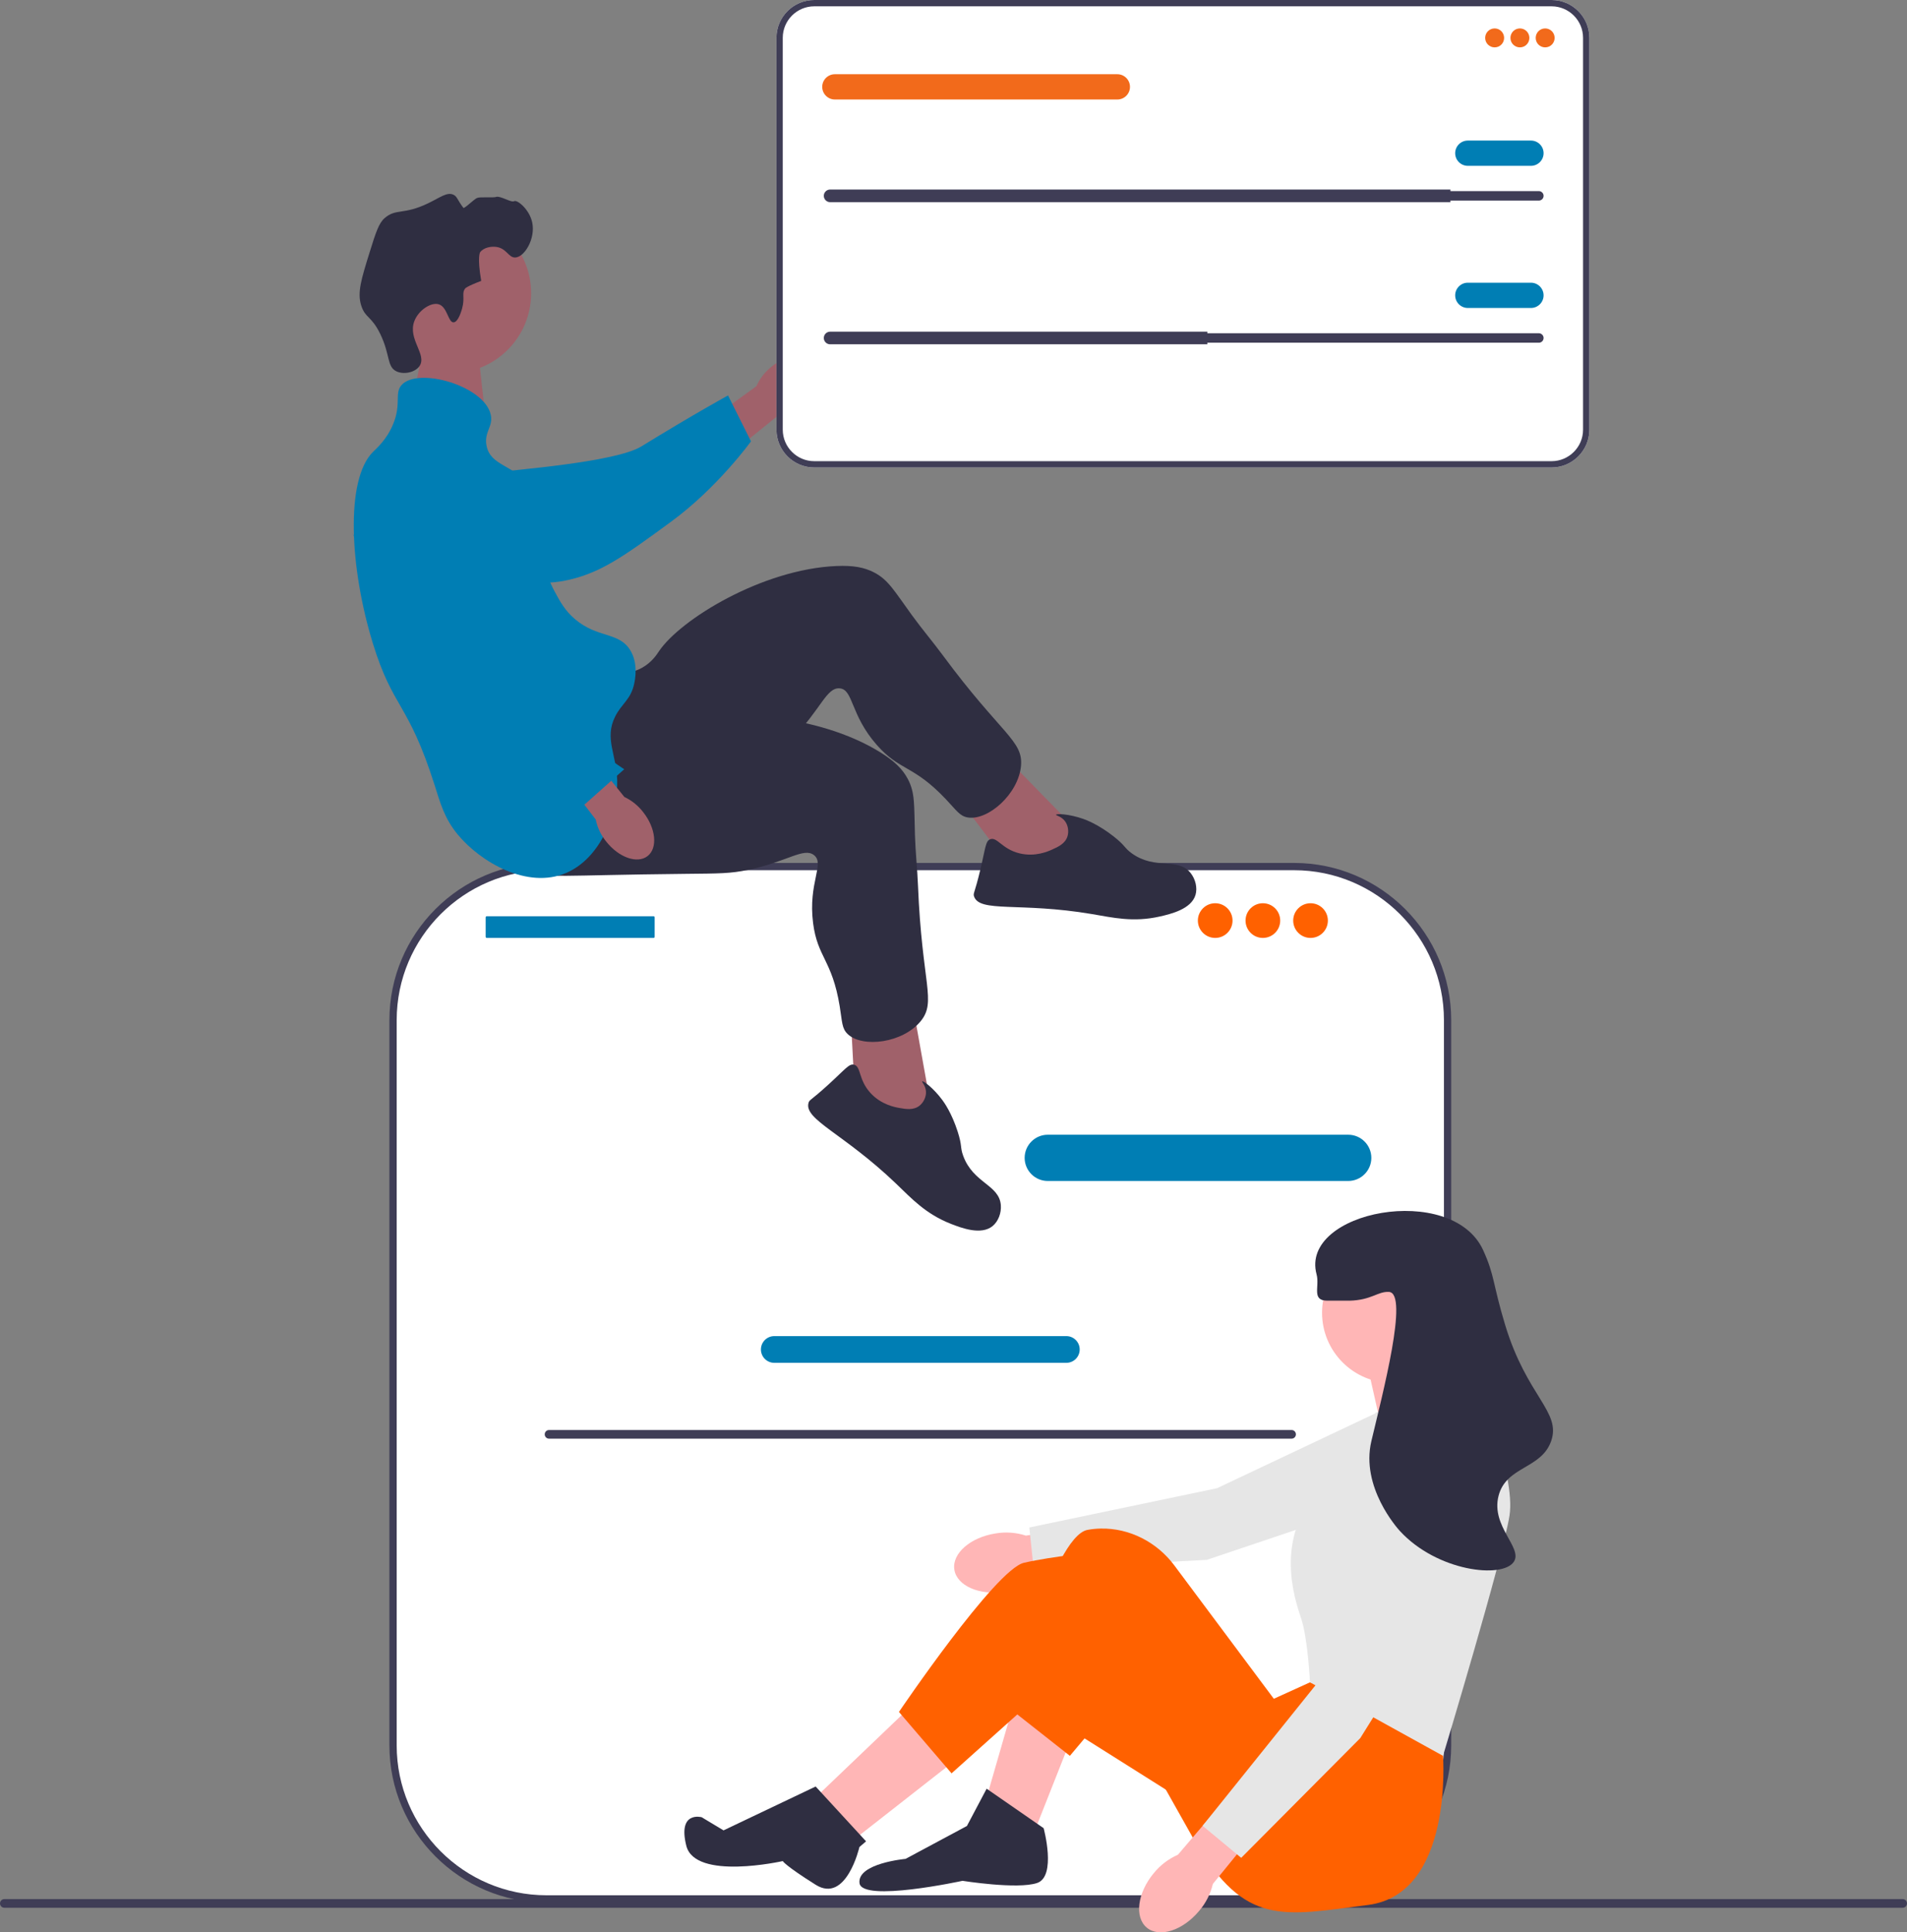 <svg width="462" height="468" viewBox="0 0 462 468" fill="none" xmlns="http://www.w3.org/2000/svg">
<rect x="0" y="0" width="462" height="468" fill="#808080" stroke="none"/>
<g clip-path="url(#clip0_8_4)">
<path d="M103.619 78.156L100.097 96.651L117.657 101.602L115.476 81.857L103.619 78.156Z" fill="#A0616A"/>
<path d="M0 460.996C0 461.578 0.467 462.044 1.048 462.044H460.952C461.533 462.044 462 461.578 462 460.996C462 460.415 461.533 459.948 460.952 459.948H1.048C0.467 459.948 0 460.415 0 460.996Z" fill="#3F3D56"/>
<path d="M313.51 209.878H132.408C111.871 209.878 95.222 226.529 95.222 247.07V422.71C95.222 443.25 111.871 459.901 132.408 459.901H313.51C334.047 459.901 350.696 443.25 350.696 422.71V247.07C350.696 226.529 334.047 209.878 313.51 209.878Z" fill="white"/>
<path d="M313.51 460.782H132.408C111.418 460.782 94.341 443.703 94.341 422.71V247.07C94.341 226.077 111.418 208.997 132.408 208.997H313.51C334.5 208.997 351.577 226.077 351.577 247.07V422.71C351.577 443.703 334.5 460.782 313.51 460.782ZM132.408 210.759C112.389 210.759 96.103 227.048 96.103 247.07V422.71C96.103 442.732 112.389 459.02 132.408 459.02H313.51C333.529 459.02 349.816 442.732 349.816 422.71V247.07C349.816 227.048 333.529 210.759 313.51 210.759L132.408 210.759Z" fill="#3F3D56"/>
<path d="M326.629 286.024H253.835C250.748 286.024 248.236 283.512 248.236 280.424C248.236 277.336 250.748 274.823 253.835 274.823H326.629C329.716 274.823 332.228 277.336 332.228 280.424C332.228 283.512 329.716 286.024 326.629 286.024Z" fill="#007EB4"/>
<path d="M258.339 330.066H187.58C185.796 330.066 184.345 328.614 184.345 326.83C184.345 325.045 185.796 323.594 187.58 323.594H258.339C260.123 323.594 261.573 325.045 261.573 326.83C261.573 328.614 260.123 330.066 258.339 330.066Z" fill="#007EB4"/>
<path d="M158.328 221.906H117.931C117.78 221.906 117.657 222.029 117.657 222.18V226.883C117.657 227.034 117.78 227.157 117.931 227.157H158.328C158.479 227.157 158.601 227.034 158.601 226.883V222.18C158.601 222.029 158.479 221.906 158.328 221.906Z" fill="#007EB4"/>
<path d="M294.401 227.157C296.72 227.157 298.6 225.276 298.6 222.956C298.6 220.637 296.72 218.756 294.401 218.756C292.082 218.756 290.202 220.637 290.202 222.956C290.202 225.276 292.082 227.157 294.401 227.157Z" fill="#FF6100"/>
<path d="M305.949 227.157C308.269 227.157 310.149 225.276 310.149 222.956C310.149 220.637 308.269 218.756 305.949 218.756C303.63 218.756 301.75 220.637 301.75 222.956C301.75 225.276 303.63 227.157 305.949 227.157Z" fill="#FF6100"/>
<path d="M317.498 227.157C319.817 227.157 321.697 225.276 321.697 222.956C321.697 220.637 319.817 218.756 317.498 218.756C315.178 218.756 313.298 220.637 313.298 222.956C313.298 225.276 315.178 227.157 317.498 227.157Z" fill="#FF6100"/>
<path d="M131.967 347.386C131.967 347.968 132.434 348.434 133.015 348.434H312.903C313.484 348.434 313.951 347.968 313.951 347.386C313.951 346.805 313.484 346.338 312.903 346.338H133.015C132.434 346.338 131.967 346.805 131.967 347.386Z" fill="#3F3D56"/>
<path d="M186.83 88.877C190.659 85.713 195.396 85.123 197.41 87.561C199.423 89.999 197.951 94.54 194.119 97.706C192.606 98.991 190.807 99.896 188.873 100.343L172.477 113.548L166.445 105.721L183.249 93.534C184.054 91.718 185.281 90.121 186.83 88.877Z" fill="#A0616A"/>
<path d="M92.064 118.671C92.056 118.087 92.061 112.993 95.832 109.774C100.163 106.075 106.275 107.572 108.419 108.097C113.371 109.31 113.777 111.435 118.427 113.618C127.127 117.702 116.226 115.612 121.403 114.302C123.195 113.849 148.975 112.06 155.392 108.11C167.873 100.427 176.377 95.769 176.377 95.769L181.936 106.889C181.936 106.889 173.897 118.068 162.584 126.349C150.979 134.845 145.176 139.092 136.358 140.733C135.599 140.875 116.922 144.064 101.88 132.824C98.449 130.26 92.162 125.563 92.064 118.671Z" fill="#007EB4"/>
<path d="M109.309 90.391C120.004 90.391 128.675 81.719 128.675 71.022C128.675 60.325 120.004 51.653 109.309 51.653C98.613 51.653 89.943 60.325 89.943 71.022C89.943 81.719 98.613 90.391 109.309 90.391Z" fill="#A0616A"/>
<path d="M260.974 201.149L241.03 180.731L230.734 191.472L245.594 211.05L260.332 212.735L260.974 201.149Z" fill="#A0616A"/>
<path d="M147.093 162.86C148.259 162.957 151.966 163.7 155.509 161.75C157.928 160.42 159.168 158.441 159.587 157.812C164.783 150.006 184.728 137.834 202.629 137.085C206.682 136.915 209.351 137.385 211.776 138.649C215.215 140.442 216.588 143.01 220.952 149.026C223.339 152.317 225.98 155.418 228.396 158.687C242.539 177.83 247.901 179.333 247.353 185.47C246.745 192.28 239.402 198.74 234.522 197.994C232.524 197.689 231.75 196.299 229.079 193.485C221.25 185.235 218.011 186.759 212.437 180.44C205.929 173.062 206.781 166.945 203.386 166.709C200.237 166.49 198.899 171.708 192.177 178.641C189.102 181.813 186.911 183.268 180.238 187.898C154.253 205.928 153.838 207.196 148.594 208.634C146.299 209.263 130.015 213.728 124.213 206.622C115.135 195.502 136.582 161.987 147.093 162.86Z" fill="#2F2E41"/>
<path d="M254.876 205.763C256.343 205.105 258.058 204.334 258.61 202.563C258.984 201.365 258.768 199.887 257.997 198.866C257.106 197.687 255.788 197.532 255.842 197.324C255.923 197.006 259.039 197.13 262.461 198.34C263.106 198.568 266.031 199.637 269.752 202.542C272.733 204.87 272.332 205.336 274.201 206.678C279.939 210.798 285.321 207.551 288.426 211.415C289.624 212.906 290.135 215.023 289.631 216.735C288.618 220.172 283.693 221.355 281.002 221.966C274.52 223.437 269.613 222.236 264.49 221.373C247.067 218.436 237.277 221.111 235.967 217.074C235.719 216.31 236.122 216.375 237.465 210.767C238.791 205.233 238.748 203.714 239.877 203.27C241.577 202.603 242.718 205.638 247 206.676C250.795 207.596 253.926 206.19 254.876 205.763Z" fill="#2F2E41"/>
<path d="M225.517 267.946L220.478 239.849L205.928 242.955L207.232 267.5L218.481 277.172L225.517 267.946Z" fill="#A0616A"/>
<path d="M152.783 172.304C153.694 173.04 156.344 175.736 160.37 176.113C163.118 176.37 165.255 175.429 165.955 175.144C174.638 171.604 197.975 172.733 213.208 182.167C216.657 184.303 218.601 186.191 219.898 188.599C221.737 192.014 221.431 194.91 221.664 202.339C221.792 206.403 222.237 210.451 222.4 214.514C223.355 238.297 226.948 242.552 223.049 247.322C218.723 252.615 209.02 253.837 205.401 250.479C203.919 249.104 204.058 247.519 203.429 243.691C201.583 232.467 198.047 231.909 196.982 223.55C195.739 213.79 199.879 209.207 197.202 207.105C194.72 205.155 190.683 208.722 181.228 210.683C176.902 211.58 174.273 211.554 166.152 211.638C134.527 211.963 133.472 212.778 128.326 211.023C126.074 210.255 110.092 204.803 109.281 195.665C108.013 181.365 144.576 165.678 152.783 172.304Z" fill="#2F2E41"/>
<path d="M217.881 268.339C219.464 268.618 221.316 268.944 222.767 267.788C223.749 267.006 224.401 265.662 224.335 264.384C224.26 262.909 223.257 262.04 223.418 261.898C223.663 261.681 226.173 263.534 228.324 266.456C228.731 267.008 230.551 269.535 231.998 274.028C233.158 277.628 232.564 277.789 233.357 279.95C235.792 286.581 242.068 286.917 242.468 291.858C242.623 293.764 241.857 295.803 240.479 296.936C237.711 299.212 232.971 297.425 230.401 296.419C224.212 293.995 220.826 290.246 217.072 286.654C204.304 274.439 194.702 271.154 195.884 267.078C196.108 266.306 196.405 266.586 200.665 262.701C204.869 258.867 205.686 257.585 206.869 257.852C208.65 258.255 207.891 261.407 210.851 264.671C213.474 267.564 216.855 268.159 217.881 268.339Z" fill="#2F2E41"/>
<path d="M111.949 74.725C112.703 72.027 111.756 71.044 112.721 69.834C112.721 69.834 113.11 69.346 116.582 68.031C115.557 62.087 116.324 61.081 116.324 61.081C117.209 59.923 118.98 59.642 120.185 59.794C122.735 60.115 123.186 62.42 124.818 62.368C127.072 62.297 129.775 57.784 128.936 53.873C128.252 50.683 125.3 48.314 124.561 48.725C123.827 49.133 121.187 47.335 120.185 47.695C119.501 47.941 116.282 47.614 115.552 47.953C114.755 48.323 112.473 50.625 112.254 50.335C110.738 48.319 110.77 47.615 109.89 47.18C108.331 46.41 106.636 47.834 103.713 49.24C97.699 52.133 95.938 50.407 93.16 52.844C91.757 54.075 91.005 56.427 89.557 61.081C87.532 67.59 86.52 70.845 87.498 73.952C88.495 77.121 89.963 76.431 92.131 80.903C94.543 85.88 93.712 88.773 95.992 89.912C97.753 90.793 100.585 90.233 101.654 88.625C103.484 85.873 98.753 82.151 100.367 77.814C101.357 75.151 104.413 73.133 106.287 73.695C108.405 74.33 108.561 78.13 109.89 78.071C111.028 78.021 111.818 75.195 111.949 74.725Z" fill="#2F2E41"/>
<path d="M97.278 93.259C101.241 88.815 117.383 93.415 118.898 100.467C119.521 103.367 117.221 104.592 117.869 107.932C118.816 112.817 124.182 112.484 128.164 117.456C133.818 124.516 127.993 131.417 134.341 143.199C135.697 145.716 136.841 147.838 139.231 149.892C144.717 154.604 149.822 152.988 152.615 157.357C154.704 160.624 153.846 164.651 153.644 165.594C152.82 169.462 150.586 170.405 149.012 173.574C146.392 178.848 149.358 182.719 149.526 189.02C149.737 196.903 145.549 207.83 137.172 211.415C127.762 215.443 116.412 208.772 110.92 202.148C107.642 198.195 106.691 194.55 105.257 190.049C98.849 169.937 95.229 171.756 90.329 155.812C84.727 137.586 83.626 116.233 90.329 109.476C91.218 108.581 93.663 106.511 95.219 102.783C97.314 97.768 95.504 95.248 97.278 93.259Z" fill="#007EB4"/>
<path d="M155.834 196.712C158.907 200.616 159.383 205.366 156.898 207.322C154.414 209.277 149.91 207.697 146.837 203.79C145.588 202.247 144.726 200.427 144.325 198.482L131.516 181.774L138.134 176.725L151.265 193.021C153.061 193.868 154.628 195.134 155.834 196.712Z" fill="#A0616A"/>
<path d="M108.922 110.196C109.492 110.068 114.479 109.034 118.4 112.069C122.904 115.555 122.686 121.845 122.609 124.051C122.432 129.147 120.436 129.978 119.248 134.977C117.026 144.329 121.258 153.02 123.596 157.822C124.405 159.484 127.006 164.57 132.182 170.047C142.248 180.699 151.23 186.304 151.23 186.304L141.581 194.883C141.581 194.883 126.211 190.197 115.796 180.81C105.113 171.18 88.685 137.11 85.279 128.811C84.986 128.096 89.14 139.716 97.073 122.694C98.882 118.812 102.197 111.698 108.922 110.196Z" fill="#007EB4"/>
<path d="M241.223 371.378C235.09 372.318 230.604 376.245 231.203 380.149C231.802 384.053 237.258 386.454 243.394 385.513C245.849 385.17 248.188 384.245 250.213 382.813L276.149 378.501L274.418 368.248L248.54 371.91C246.179 371.151 243.67 370.968 241.223 371.378Z" fill="#FFB6B6"/>
<path d="M352.987 339.416L342.931 360.76L292.374 377.782L250.422 380.02L249.371 369.943L294.838 360.435L341.491 338.384L352.987 339.416Z" fill="#E6E6E6"/>
<path d="M259.742 420.459L250.713 443.3L239.029 435.332L245.933 411.428L259.742 420.459Z" fill="#FFB6B6"/>
<path d="M222.033 411.96L198.133 434.801L207.693 444.894L232.124 425.771L222.033 411.96Z" fill="#FFB6B6"/>
<path d="M357.467 337.592L357.201 335.733L351.093 323.781L330.911 329.093L334.629 345.56L357.467 337.592Z" fill="#FFB6B6"/>
<path d="M348.969 417.272L349.589 425.25C349.589 425.25 352.155 458.705 331.442 461.361C310.729 464.017 301.7 466.673 289.484 445.956L270.364 411.96L259.196 425.25L244.34 413.553C244.34 413.553 254.962 372.12 263.46 370.526C264.522 370.327 265.584 370.227 266.63 370.206C273.665 370.059 280.297 373.501 284.506 379.14L308.604 411.428L317.368 407.444L348.969 417.272Z" fill="#FF6100"/>
<path d="M234.249 442.238L239.029 433.208L252.837 442.769C252.837 442.769 256.024 454.456 251.244 456.049C246.464 457.643 233.186 455.518 233.186 455.518C233.186 455.518 208.755 460.83 208.224 456.049C207.693 451.268 219.377 450.206 219.377 450.206L234.249 442.238Z" fill="#2F2E41"/>
<path d="M286.298 435.864L249.385 412.602L230.531 429.489L217.784 414.616C217.784 414.616 241.153 380.088 248.057 378.494C254.962 376.901 266.115 375.838 266.115 375.838L300.106 407.179L286.298 435.864Z" fill="#FF6100"/>
<path d="M197.602 432.676L209.817 445.956L208.207 447.335C208.207 447.335 205.037 461.139 197.602 456.469C190.166 451.8 189.635 450.737 189.635 450.737C189.635 450.737 168.391 455.518 166.266 447.019C164.142 438.52 169.984 440.113 169.984 440.113L175.289 443.3L197.602 432.676Z" fill="#2F2E41"/>
<path d="M337.284 334.936C346.671 334.936 354.28 327.325 354.28 317.937C354.28 308.549 346.671 300.939 337.284 300.939C327.898 300.939 320.289 308.549 320.289 317.937C320.289 327.325 327.898 334.936 337.284 334.936Z" fill="#FFB6B6"/>
<path d="M333.301 342.107L357.732 334.67C357.732 334.67 367.292 356.981 365.699 367.073C364.105 377.166 349.589 425.25 349.589 425.25L317.368 407.444C317.368 407.444 316.837 396.82 315.243 392.04C313.65 387.259 308.604 372.651 319.758 360.433C330.911 348.216 333.301 342.107 333.301 342.107Z" fill="#E6E6E6"/>
<path d="M279.53 453.649C275.554 458.413 274.789 464.327 277.82 466.857C280.852 469.387 286.532 467.576 290.509 462.81C292.124 460.927 293.264 458.686 293.835 456.272L310.427 435.874L302.345 429.332L285.367 449.205C283.094 450.199 281.093 451.723 279.53 453.649Z" fill="#FFB6B6"/>
<path d="M352.041 352.824L357.815 375.701L329.552 420.95L300.7 449.953L291.348 442.193L320.446 405.982L342.503 359.325L352.041 352.824Z" fill="#E6E6E6"/>
<path d="M321.616 315.016C325.975 315.005 326.223 315.034 326.928 315.016C332.334 314.873 333.747 312.746 336.488 312.891C341.378 313.15 334.923 337.675 332.239 349.013C329.606 360.132 338.504 370.096 339.143 370.792C348.175 380.616 364.039 382.412 366.761 378.229C368.964 374.842 361.156 369.694 363.043 362.293C364.888 355.058 373.408 355.828 375.79 349.013C378.284 341.875 369.902 338.275 364.637 320.859C361.612 310.857 362.147 308.993 359.325 302.798C351.783 286.239 314.81 293.29 318.961 308.641C319.764 311.611 317.627 315.025 321.616 315.016Z" fill="#2F2E41"/>
<path d="M375.887 113.223H197.267C192.215 113.223 188.106 109.113 188.106 104.061V9.162C188.106 4.111 192.215 0 197.267 0H375.887C380.939 0 385.048 4.111 385.048 9.162V104.061C385.048 109.113 380.939 113.223 375.887 113.223Z" fill="white"/>
<path d="M375.887 113.223H197.267C192.215 113.223 188.106 109.113 188.106 104.061V9.162C188.106 4.111 192.215 0 197.267 0H375.887C380.939 0 385.048 4.111 385.048 9.162V104.061C385.048 109.113 380.939 113.223 375.887 113.223ZM197.267 1.53C193.059 1.53 189.636 4.954 189.636 9.162V104.061C189.636 108.269 193.059 111.693 197.267 111.693H375.887C380.095 111.693 383.519 108.269 383.519 104.061V9.162C383.519 4.954 380.095 1.53 375.887 1.53H197.267Z" fill="#3F3D56"/>
<path d="M362.101 11.475C363.369 11.475 364.396 10.448 364.396 9.18C364.396 7.913 363.369 6.885 362.101 6.885C360.834 6.885 359.807 7.913 359.807 9.18C359.807 10.448 360.834 11.475 362.101 11.475Z" fill="#F26A1B"/>
<path d="M368.221 11.475C369.488 11.475 370.515 10.448 370.515 9.18C370.515 7.913 369.488 6.885 368.221 6.885C366.953 6.885 365.926 7.913 365.926 9.18C365.926 10.448 366.953 11.475 368.221 11.475Z" fill="#F26A1B"/>
<path d="M374.34 11.475C375.607 11.475 376.634 10.448 376.634 9.18C376.634 7.913 375.607 6.885 374.34 6.885C373.072 6.885 372.045 7.913 372.045 9.18C372.045 10.448 373.072 11.475 374.34 11.475Z" fill="#F26A1B"/>
<path d="M201.109 46.284C200.476 46.284 199.962 46.799 199.962 47.431C199.962 47.74 200.081 48.025 200.297 48.236C200.515 48.459 200.801 48.579 201.109 48.579H372.81C373.443 48.579 373.957 48.064 373.957 47.431C373.957 47.123 373.838 46.837 373.622 46.627C373.404 46.403 373.118 46.284 372.81 46.284H201.109Z" fill="#3F3D56"/>
<path d="M351.393 45.901V48.961H201.109C200.688 48.961 200.306 48.793 200.031 48.51C199.748 48.235 199.579 47.852 199.579 47.431C199.579 46.59 200.268 45.901 201.109 45.901H351.393Z" fill="#3F3D56"/>
<path d="M370.898 40.164H355.6C353.913 40.164 352.54 38.791 352.54 37.104C352.54 35.416 353.913 34.044 355.6 34.044H370.898C372.585 34.044 373.957 35.416 373.957 37.104C373.957 38.791 372.585 40.164 370.898 40.164Z" fill="#007EB4"/>
<path d="M270.696 24.098H202.256C200.569 24.098 199.197 22.726 199.197 21.038C199.197 19.35 200.569 17.978 202.256 17.978H270.696C272.383 17.978 273.756 19.35 273.756 21.038C273.756 22.726 272.383 24.098 270.696 24.098Z" fill="#F26A1B"/>
<path d="M201.109 80.71C200.476 80.71 199.962 81.225 199.962 81.857C199.962 82.166 200.081 82.451 200.297 82.662C200.515 82.885 200.801 83.005 201.109 83.005H372.81C373.443 83.005 373.957 82.49 373.957 81.857C373.957 81.549 373.838 81.263 373.622 81.053C373.404 80.829 373.118 80.71 372.81 80.71H201.109Z" fill="#3F3D56"/>
<path d="M292.496 80.327V83.387H201.109C200.688 83.387 200.306 83.219 200.031 82.936C199.748 82.661 199.579 82.278 199.579 81.857C199.579 81.016 200.268 80.327 201.109 80.327H292.496Z" fill="#3F3D56"/>
<path d="M370.898 74.59H355.6C353.913 74.59 352.54 73.217 352.54 71.53C352.54 69.842 353.913 68.469 355.6 68.469H370.898C372.585 68.469 373.957 69.842 373.957 71.53C373.957 73.217 372.585 74.59 370.898 74.59Z" fill="#007EB4"/>
</g>
<defs>
<clipPath id="clip0_8_4">
<rect width="462" height="468" fill="white"/>
</clipPath>
</defs>
</svg>

